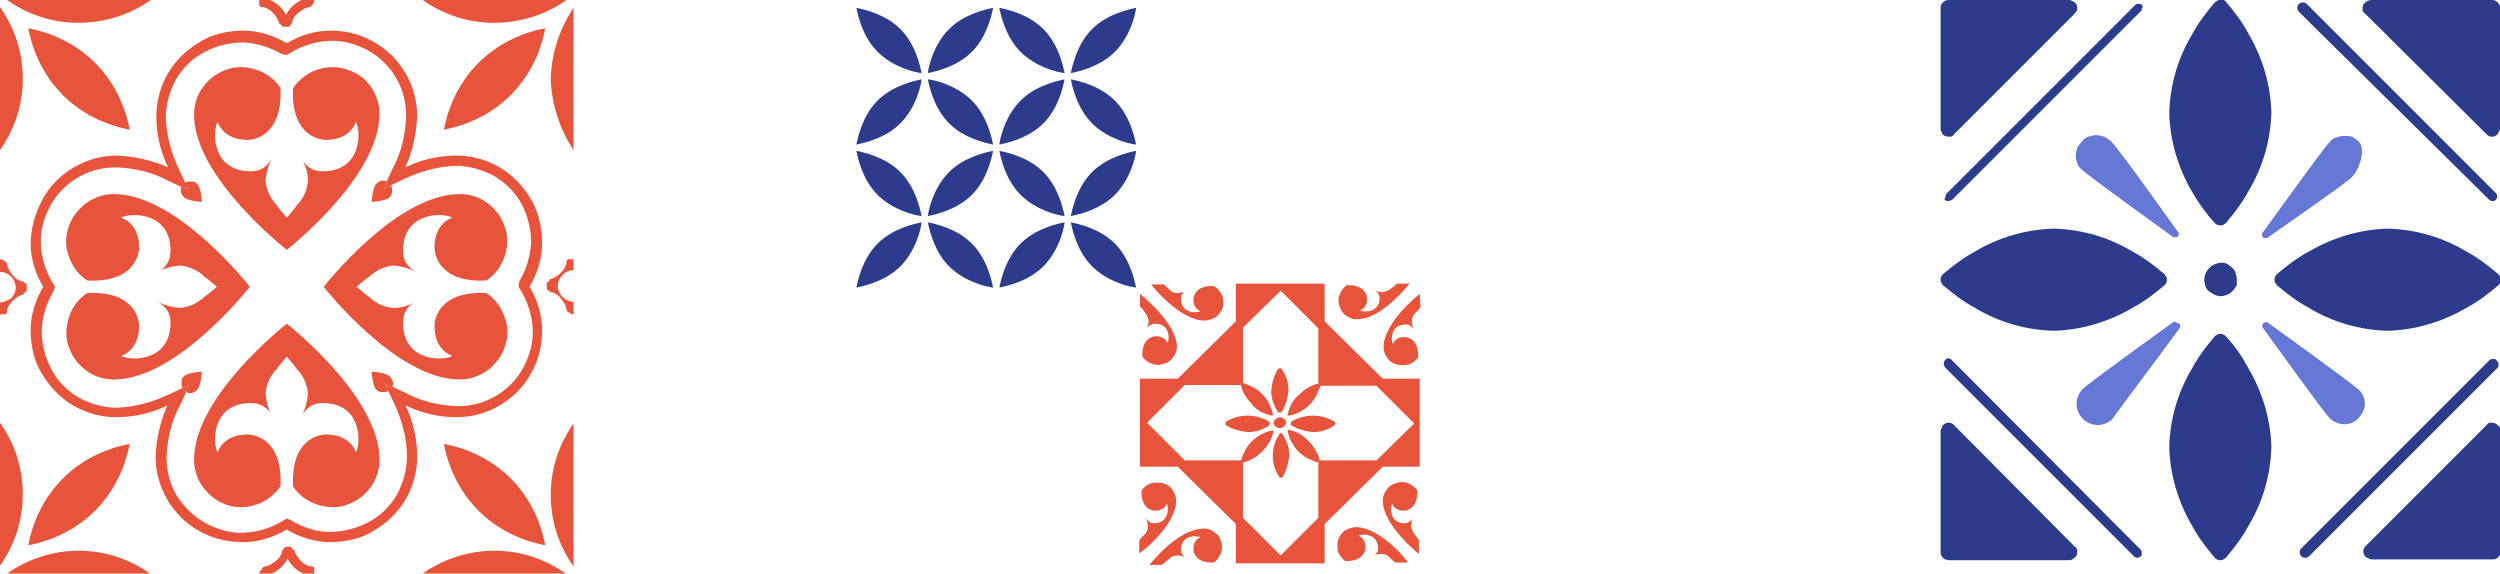 <?xml version="1.0" encoding="utf-8"?>
<!-- Generator: Adobe Illustrator 22.1.0, SVG Export Plug-In . SVG Version: 6.00 Build 0)  -->
<svg version="1.1" id="Слой_1" xmlns="http://www.w3.org/2000/svg" xmlns:xlink="http://www.w3.org/1999/xlink" x="0px" y="0px"
	 viewBox="0 0 318.2 73" style="enable-background:new 0 0 318.2 73;" xml:space="preserve">
<style type="text/css">
	.st0{fill:#2C3B8C;}
	.st1{fill:#6678D6;}
	.st2{fill:#E7533B;}
</style>
<g>
	<path class="st0" d="M126.4,18.4c-0.2-1-0.8-3.7-2.7-5.6c-1.9-1.9-4.6-2.6-5.6-2.7c0.2,1,0.8,3.7,2.7,5.6S125.4,18.2,126.4,18.4z"
		/>
	<path class="st0" d="M126.4,19.2c-1,0.2-3.7,0.8-5.6,2.7c-1.9,1.9-2.6,4.6-2.7,5.6c1-0.2,3.7-0.8,5.6-2.7
		C125.6,22.9,126.2,20.2,126.4,19.2z"/>
	<path class="st0" d="M109,36.6c1-0.2,3.7-0.8,5.6-2.7c1.9-1.9,2.6-4.6,2.7-5.6c-1,0.2-3.7,0.8-5.6,2.7
		C109.8,32.9,109.2,35.6,109,36.6z"/>
	<path class="st0" d="M118.1,28.3c0.2,1,0.8,3.7,2.7,5.6c1.9,1.9,4.6,2.6,5.6,2.7c-0.2-1-0.8-3.7-2.7-5.6
		C121.8,29.1,119.1,28.5,118.1,28.3z"/>
	<path class="st0" d="M109,18.4c1-0.2,3.7-0.8,5.6-2.7c1.9-1.9,2.6-4.6,2.7-5.6c-1,0.2-3.7,0.8-5.6,2.7
		C109.8,14.7,109.2,17.4,109,18.4z"/>
	<path class="st0" d="M109,19.2c0.2,1,0.8,3.7,2.7,5.6c1.9,1.9,4.6,2.6,5.6,2.7c-0.2-1-0.8-3.7-2.7-5.6C112.7,20,110,19.4,109,19.2z
		"/>
	<path class="st0" d="M109,1c0.2,1,0.8,3.7,2.7,5.6c1.9,1.9,4.6,2.6,5.6,2.7c-0.2-1-0.8-3.7-2.7-5.6C112.7,1.8,110,1.2,109,1z"/>
	<path class="st0" d="M126.4,1c-1,0.2-3.7,0.8-5.6,2.7c-1.9,1.9-2.6,4.6-2.7,5.6c1-0.2,3.7-0.8,5.6-2.7C125.6,4.7,126.2,2,126.4,1z"
		/>
	<path class="st0" d="M136.3,27.5c1-0.2,3.7-0.8,5.6-2.7c1.9-1.9,2.6-4.6,2.7-5.6c-1,0.2-3.7,0.8-5.6,2.7
		C137.1,23.8,136.5,26.5,136.3,27.5z"/>
	<path class="st0" d="M136.3,9.3c1-0.2,3.7-0.8,5.6-2.7c1.9-1.9,2.6-4.6,2.7-5.6c-1,0.2-3.7,0.8-5.6,2.7
		C137.1,5.6,136.5,8.3,136.3,9.3z"/>
	<path class="st0" d="M136.3,10.1c0.2,1,0.8,3.7,2.7,5.6c1.9,1.9,4.6,2.6,5.6,2.7c-0.2-1-0.8-3.7-2.7-5.6
		C140,10.9,137.3,10.3,136.3,10.1z"/>
	<path class="st0" d="M136.3,28.3c0.2,1,0.8,3.7,2.7,5.6c1.9,1.9,4.6,2.6,5.6,2.7c-0.2-1-0.8-3.7-2.7-5.6
		C140,29.1,137.3,28.5,136.3,28.3z"/>
	<path class="st0" d="M135.5,10.1c-1,0.2-3.7,0.8-5.6,2.7c-1.9,1.9-2.6,4.6-2.7,5.6c1-0.2,3.7-0.8,5.6-2.7
		C134.7,13.8,135.3,11.1,135.5,10.1z"/>
	<path class="st0" d="M127.2,1c0.2,1,0.8,3.7,2.7,5.6c1.9,1.9,4.6,2.6,5.6,2.7c-0.2-1-0.8-3.7-2.7-5.6C130.9,1.8,128.2,1.2,127.2,1z
		"/>
	<path class="st0" d="M127.2,19.2c0.2,1,0.8,3.7,2.7,5.6c1.9,1.9,4.6,2.6,5.6,2.7c-0.2-1-0.8-3.7-2.7-5.6
		C130.9,20,128.2,19.4,127.2,19.2z"/>
	<path class="st0" d="M127.2,36.6c1-0.2,3.7-0.8,5.6-2.7c1.9-1.9,2.6-4.6,2.7-5.6c-1,0.2-3.7,0.8-5.6,2.7
		C128,32.9,127.4,35.6,127.2,36.6z"/>
	<path class="st0" d="M247.6,17.3c0.2,0.1,0.4,0.1,0.6,0.1c0.2,0,0.4-0.1,0.5-0.3l15.4-15.4c0.1-0.1,0.2-0.3,0.3-0.5
		c0-0.2,0-0.4-0.1-0.6c-0.1-0.2-0.2-0.3-0.4-0.4c-0.2-0.1-0.4-0.2-0.5-0.2H248c-0.3,0-0.5,0.1-0.7,0.3C247.1,0.5,247,0.7,247,1v15.4
		c0,0.2,0.1,0.4,0.2,0.6C247.3,17.1,247.4,17.3,247.6,17.3L247.6,17.3z"/>
	<path class="st0" d="M247.5,25.4c0.1,0.1,0.3,0.2,0.5,0.2c0.2,0,0.3-0.1,0.5-0.2l24-24c0.1-0.1,0.1-0.1,0.1-0.2
		c0-0.1,0-0.2,0.1-0.2c0-0.1,0-0.2,0-0.2c0-0.1-0.1-0.1-0.1-0.2c-0.1-0.1-0.1-0.1-0.2-0.1c-0.1,0-0.2,0-0.2,0c-0.1,0-0.2,0-0.2,0
		c-0.1,0-0.1,0.1-0.2,0.1l-24,24c-0.1,0.1-0.2,0.3-0.2,0.5S247.4,25.3,247.5,25.4L247.5,25.4z"/>
	<path class="st0" d="M317.6,53.9c-0.2-0.1-0.4-0.1-0.6-0.1c-0.2,0-0.4,0.1-0.5,0.3l-15.4,15.4c-0.1,0.1-0.2,0.3-0.3,0.5
		c0,0.2,0,0.4,0.1,0.6c0.1,0.2,0.2,0.3,0.4,0.4c0.2,0.1,0.4,0.2,0.6,0.2h15.4c0.3,0,0.5-0.1,0.7-0.3c0.2-0.2,0.3-0.4,0.3-0.7V54.8
		c0-0.2-0.1-0.4-0.2-0.5S317.8,54,317.6,53.9z"/>
	<path class="st0" d="M317.7,45.8c-0.1-0.1-0.1-0.1-0.2-0.1c-0.1,0-0.2,0-0.2,0c-0.1,0-0.2,0-0.2,0c-0.1,0-0.1,0.1-0.2,0.1l-24,24
		c-0.1,0.1-0.2,0.3-0.2,0.5s0.1,0.3,0.2,0.5c0.1,0.1,0.3,0.2,0.5,0.2c0.2,0,0.3-0.1,0.5-0.2l24-24c0.1-0.1,0.1-0.1,0.1-0.2
		c0-0.1,0-0.2,0-0.2c0-0.1,0-0.2,0-0.2C317.8,45.9,317.8,45.9,317.7,45.8L317.7,45.8z"/>
	<path class="st0" d="M248.7,54.1c-0.1-0.1-0.2-0.2-0.3-0.2c-0.1-0.1-0.2-0.1-0.4-0.1c-0.1,0-0.3,0-0.4,0.1
		c-0.2,0.1-0.3,0.2-0.4,0.4c-0.1,0.2-0.2,0.4-0.2,0.6v15.4c0,0.1,0,0.3,0.1,0.4s0.1,0.2,0.2,0.3s0.2,0.2,0.3,0.2s0.2,0.1,0.4,0.1
		h15.4c0.2,0,0.4-0.1,0.5-0.2c0.2-0.1,0.3-0.3,0.4-0.4c0.1-0.2,0.1-0.4,0.1-0.6s-0.1-0.4-0.3-0.5L248.7,54.1z"/>
	<path class="st0" d="M248.4,45.8c-0.1-0.1-0.3-0.2-0.4-0.2c-0.2,0-0.3,0.1-0.4,0.2c-0.1,0.1-0.2,0.3-0.2,0.5c0,0.2,0.1,0.3,0.2,0.5
		l24,24c0.1,0.1,0.3,0.2,0.4,0.2c0.2,0,0.3-0.1,0.5-0.2c0.1-0.1,0.1-0.1,0.1-0.2c0-0.1,0-0.2,0-0.2c0-0.1,0-0.2,0-0.2
		c0-0.1-0.1-0.1-0.1-0.2L248.4,45.8z"/>
	<path class="st0" d="M316.5,17.1c0.2,0.2,0.4,0.3,0.7,0.3c0.1,0,0.3,0,0.4-0.1c0.2-0.1,0.3-0.2,0.4-0.4c0.1-0.2,0.2-0.4,0.2-0.6V1
		c0-0.3-0.1-0.5-0.3-0.7c-0.2-0.2-0.4-0.3-0.7-0.3h-15.4c-0.2,0-0.4,0.1-0.6,0.2c-0.2,0.1-0.3,0.3-0.4,0.4c-0.1,0.2-0.1,0.4-0.1,0.6
		c0,0.2,0.1,0.4,0.3,0.5L316.5,17.1z"/>
	<path class="st0" d="M316.8,25.4c0.1,0.1,0.3,0.2,0.4,0.2c0.1,0,0.3,0,0.4-0.1c0.1-0.1,0.2-0.2,0.2-0.3c0-0.1,0.1-0.2,0-0.4
		c0-0.1-0.1-0.2-0.2-0.3l-24-24c-0.1-0.1-0.3-0.2-0.5-0.2c-0.2,0-0.3,0.1-0.5,0.2c-0.1,0.1-0.2,0.3-0.2,0.5s0.1,0.3,0.2,0.5
		L316.8,25.4z"/>
	<path class="st0" d="M281.9,28.4c0.1,0.1,0.2,0.2,0.3,0.2s0.3,0.1,0.4,0.1s0.3,0,0.4-0.1s0.2-0.1,0.3-0.2c1.1-1.3,2.1-2.6,2.9-4.1
		c1.8-3,2.8-6.4,2.9-10c-0.1-3.5-1.1-6.9-2.9-10c-0.8-1.5-1.8-2.8-2.9-4.1c-0.1-0.1-0.2-0.2-0.3-0.2S282.8,0,282.6,0s-0.3,0-0.4,0.1
		s-0.2,0.1-0.3,0.2c-1.1,1.3-2.1,2.6-2.9,4.1c-1.8,3-2.8,6.4-2.9,10c0.1,3.5,1.1,6.9,2.9,10C279.8,25.8,280.8,27.2,281.9,28.4
		L281.9,28.4z"/>
	<path class="st0" d="M283.3,42.8c-0.1-0.1-0.2-0.2-0.3-0.2c-0.1-0.1-0.3-0.1-0.4-0.1c-0.1,0-0.3,0-0.4,0.1
		c-0.1,0.1-0.2,0.1-0.3,0.2c-1.1,1.3-2.1,2.6-2.9,4.1c-1.8,3-2.8,6.4-2.9,10c0.1,3.5,1.1,6.9,2.9,10c0.8,1.5,1.8,2.8,2.9,4.1
		c0.1,0.1,0.2,0.2,0.3,0.2c0.1,0.1,0.3,0.1,0.4,0.1c0.1,0,0.3,0,0.4-0.1c0.1-0.1,0.2-0.1,0.3-0.2c1.1-1.3,2.1-2.6,2.9-4.1
		c1.8-3,2.8-6.4,2.9-10c-0.1-3.5-1.1-6.9-2.9-10C285.4,45.4,284.5,44.1,283.3,42.8L283.3,42.8z"/>
	<path class="st0" d="M251.4,32c-1.5,0.8-2.8,1.8-4.1,2.9c-0.1,0.1-0.2,0.2-0.2,0.3c-0.1,0.1-0.1,0.3-0.1,0.4c0,0.1,0,0.3,0.1,0.4
		c0.1,0.1,0.1,0.2,0.2,0.3c1.3,1.1,2.6,2.1,4.1,2.9c3,1.8,6.4,2.8,10,2.9c3.5-0.1,6.9-1.1,10-2.9c1.5-0.8,2.8-1.8,4.1-2.9
		c0.1-0.1,0.2-0.2,0.2-0.3c0.1-0.1,0.1-0.3,0.1-0.4c0-0.1,0-0.3-0.1-0.4c-0.1-0.1-0.1-0.2-0.2-0.3c-1.3-1.1-2.6-2.1-4.1-2.9
		c-3-1.8-6.4-2.8-10-2.9C257.9,29.2,254.4,30.2,251.4,32L251.4,32z"/>
	<path class="st0" d="M289.8,34.9c-0.1,0.1-0.2,0.2-0.2,0.3c-0.1,0.1-0.1,0.3-0.1,0.4s0,0.3,0.1,0.4c0.1,0.1,0.1,0.2,0.2,0.3
		c1.3,1.1,2.6,2.1,4.1,2.9c3,1.8,6.4,2.8,10,2.9c3.5-0.1,6.9-1.1,10-2.9c1.5-0.8,2.8-1.8,4.1-2.9c0.1-0.1,0.2-0.2,0.2-0.3
		c0.1-0.1,0.1-0.3,0.1-0.4s0-0.3-0.1-0.4c-0.1-0.1-0.1-0.2-0.2-0.3c-1.3-1.1-2.6-2.1-4.1-2.9c-3-1.8-6.4-2.8-10-2.9
		c-3.5,0.1-6.9,1.1-10,2.9C292.4,32.8,291.1,33.8,289.8,34.9z"/>
	<path class="st0" d="M284.7,35.6c0-0.4-0.1-0.8-0.3-1.2c-0.2-0.3-0.6-0.6-0.9-0.8c-0.4-0.2-0.8-0.2-1.2-0.1
		c-0.4,0.1-0.8,0.3-1.1,0.6c-0.3,0.3-0.5,0.7-0.6,1.1c-0.1,0.4,0,0.8,0.1,1.2s0.4,0.7,0.8,0.9c0.3,0.2,0.7,0.4,1.2,0.4
		c0.3,0,0.5-0.1,0.8-0.2c0.3-0.1,0.5-0.3,0.7-0.5c0.2-0.2,0.3-0.4,0.5-0.7C284.7,36.2,284.7,35.9,284.7,35.6L284.7,35.6z"/>
	<path class="st1" d="M288,41.7c0.8,1.1,7.7,10.7,8.5,11.5c0.5,0.5,1.2,0.8,1.9,0.8c0.7,0,1.4-0.3,1.8-0.8c0.5-0.5,0.8-1.2,0.8-1.8
		c0-0.7-0.3-1.4-0.8-1.8c-0.8-0.8-10.4-7.7-11.5-8.5c-0.1-0.1-0.2-0.1-0.3-0.1c-0.1,0-0.2,0.1-0.3,0.1c-0.1,0.1-0.1,0.2-0.1,0.3
		C287.9,41.4,287.9,41.6,288,41.7L288,41.7z"/>
	<path class="st1" d="M276.6,41c-1.1,0.8-10.7,7.7-11.5,8.5c-0.5,0.5-0.8,1.2-0.8,1.9c0,0.7,0.3,1.4,0.8,1.9
		c0.5,0.5,1.2,0.8,1.9,0.8c0.7,0,1.4-0.3,1.9-0.8c-0.1,0,7-9.4,8.5-11.5c0.1-0.1,0.1-0.2,0.1-0.3c0-0.1-0.1-0.2-0.1-0.3
		c-0.1-0.1-0.2-0.1-0.3-0.1C276.8,40.9,276.7,40.9,276.6,41L276.6,41z"/>
	<path class="st1" d="M298.3,17.3c-0.3,0-0.7,0.1-1,0.2c-0.3,0.1-0.6,0.3-0.8,0.6c-0.8,0.8-7.7,10.4-8.5,11.5
		c-0.1,0.1-0.1,0.2-0.1,0.3c0,0.1,0.1,0.2,0.1,0.3c0,0,0.1,0.1,0.2,0.1c0.1,0,0.1,0,0.2,0c0.1,0,0.2,0,0.3-0.1
		c1.1-0.8,9.8-6.8,10.6-7.6c1-1,1.9-3.6,0.9-4.6c-0.2-0.2-0.5-0.4-0.8-0.6C299,17.3,298.7,17.3,298.3,17.3L298.3,17.3z"/>
	<path class="st1" d="M277.2,29.5c-1.1-1.5-7.3-10.3-8.5-11.5c-0.2-0.2-0.5-0.4-0.9-0.6c-0.3-0.1-0.7-0.2-1-0.2s-0.7,0.1-1,0.2
		c-0.3,0.1-0.6,0.3-0.8,0.6c-0.2,0.2-0.4,0.5-0.6,0.8c-0.1,0.3-0.2,0.7-0.2,1s0.1,0.7,0.2,1c0.1,0.3,0.3,0.6,0.6,0.8
		c0.8,0.8,10.4,7.7,11.5,8.5c0.1,0.1,0.2,0.1,0.3,0.1h0c0.1,0,0.1,0,0.2,0c0.1,0,0.1-0.1,0.2-0.1c0,0,0.1-0.1,0.1-0.2
		c0-0.1,0-0.1,0-0.2C277.4,29.7,277.3,29.6,277.2,29.5L277.2,29.5z"/>
	<path class="st2" d="M162.4,53.3c-0.1,0.1-0.1,0.2-0.2,0.2c0,0.1-0.1,0.2-0.1,0.3s0,0.2,0.1,0.3c0,0.1,0.1,0.2,0.2,0.2
		c0.1,0.1,0.3,0.2,0.5,0.2c0.2,0,0.4-0.1,0.5-0.2c0.1-0.1,0.1-0.2,0.2-0.2c0-0.1,0.1-0.2,0.1-0.3s0-0.2-0.1-0.3
		c0-0.1-0.1-0.2-0.2-0.2c-0.1-0.1-0.3-0.2-0.5-0.2C162.8,53.1,162.6,53.2,162.4,53.3L162.4,53.3z"/>
	<path class="st2" d="M161.9,52.9C161.9,52.9,161.9,52.9,161.9,52.9c0.1,0,0.1,0,0.1,0c0,0,0,0,0-0.1s0,0,0-0.1
		c-0.2-1-0.7-1.9-1.4-2.6c-0.7-0.7-1.6-1.1-2.5-1.4v0.2h-0.2c0.2,0.9,0.7,1.8,1.4,2.5C160,52.3,160.9,52.7,161.9,52.9L161.9,52.9z"
		/>
	<path class="st2" d="M164,54.7C164,54.7,164,54.7,164,54.7c-0.1,0-0.1,0-0.1,0c0,0,0,0,0,0.1c0,0,0,0,0,0.1c0.2,1,0.7,1.9,1.4,2.6
		c0.7,0.7,1.6,1.1,2.5,1.4v-0.2h0.2c-0.2-0.9-0.7-1.8-1.4-2.5C165.9,55.4,165,54.9,164,54.7L164,54.7z"/>
	<path class="st2" d="M162.1,54.9C162.1,54.9,162.1,54.8,162.1,54.9c0-0.1,0-0.1,0-0.1c0,0,0,0-0.1,0c0,0,0,0-0.1,0
		c-1,0.2-1.9,0.7-2.6,1.4c-0.7,0.7-1.1,1.6-1.4,2.5h0.2v0.2c1-0.2,1.8-0.7,2.5-1.4C161.4,56.7,161.9,55.9,162.1,54.9L162.1,54.9z"/>
	<path class="st2" d="M163.9,52.8C163.8,52.8,163.8,52.8,163.9,52.8c0,0.1,0,0.1,0,0.1c0,0,0,0,0.1,0c0,0,0,0,0.1,0
		c1-0.2,1.9-0.7,2.6-1.4c0.7-0.7,1.1-1.6,1.4-2.5h-0.2v-0.2c-1,0.2-1.8,0.7-2.5,1.4C164.5,50.9,164.1,51.8,163.9,52.8L163.9,52.8z"
		/>
	<path class="st2" d="M161.6,53.7c-0.8-0.5-1.8-0.8-2.8-0.8c-1,0-2,0.3-2.8,0.8c0,0,0,0,0,0.1c0,0,0,0,0,0.1c0,0,0,0,0,0.1
		c0,0,0,0,0,0.1c0.8,0.5,1.8,0.8,2.8,0.9c1,0,2-0.3,2.8-0.9l0,0l0,0c0,0,0,0,0,0c0,0,0,0,0-0.1C161.6,53.8,161.6,53.8,161.6,53.7
		C161.6,53.7,161.6,53.7,161.6,53.7L161.6,53.7z"/>
	<path class="st2" d="M169.9,53.7c-0.8-0.5-1.8-0.8-2.8-0.8c-1,0-2,0.3-2.8,0.8c0,0,0,0,0,0.1c0,0,0,0,0,0.1c0,0,0,0,0,0.1
		c0,0,0,0,0,0.1c0.8,0.5,1.8,0.8,2.8,0.9c1,0,2-0.3,2.8-0.9l0,0l0,0c0,0,0,0,0,0c0,0,0,0,0-0.1C170,53.8,170,53.8,169.9,53.7
		C170,53.7,170,53.7,169.9,53.7L169.9,53.7z"/>
	<path class="st2" d="M163,55.1C162.9,55.1,162.9,55.1,163,55.1c-0.1,0-0.1,0-0.1,0.1C162.3,56,162,57,162,58c0,1,0.3,2,0.9,2.8
		c0,0,0,0,0,0c0,0,0,0,0.1,0c0,0,0,0,0.1,0c0,0,0,0,0.1,0l0,0c0.5-0.8,0.8-1.8,0.9-2.8c0-1-0.3-1.9-0.9-2.8
		C163.1,55.2,163.1,55.2,163,55.1C163,55.1,163,55.1,163,55.1L163,55.1z"/>
	<path class="st2" d="M163,52.5C163,52.5,163,52.5,163,52.5c0.1,0,0.1,0,0.1,0l0,0c0.5-0.8,0.8-1.8,0.9-2.8c0-1-0.3-1.9-0.9-2.8
		c0,0,0,0-0.1,0c0,0,0,0-0.1,0c0,0,0,0-0.1,0c0,0,0,0-0.1,0c-0.5,0.8-0.8,1.8-0.9,2.8c0,1,0.3,1.9,0.9,2.8
		C162.8,52.5,162.9,52.5,163,52.5C162.9,52.5,162.9,52.5,163,52.5L163,52.5z"/>
	<path class="st2" d="M154.5,36.4c-2.3-0.1-2.6,1.3-2.6,1.7c0,1.3,0.9,1.5,0.9,1.5c-0.5,0.3-2.5,0.3-2.5-1.6c0-0.2,0-0.4,0.2-0.6
		c0.1-0.2,0.3-0.3,0.5-0.4l0,0c-0.3,0.2-0.7,0.3-1.1,0.3c-0.5,0-0.9-0.2-1.2-0.6c-0.2-0.2-0.6-0.5-0.6-0.5h-1.6c0,0,3.6,4.6,6.8,4.6
		c0.5,0,1-0.2,1.4-0.4c0.4-0.3,0.7-0.7,0.9-1.2c0.2-0.5,0.1-1,0-1.5C155.3,37.1,155,36.7,154.5,36.4L154.5,36.4z"/>
	<path class="st2" d="M145.1,37.4L145.1,37.4V39v0c0,0,0.4,0.4,0.5,0.6c0.3,0.3,0.5,0.8,0.6,1.2c0,0.4-0.1,0.8-0.3,1.1l0,0
		c0.1-0.2,0.3-0.4,0.5-0.5c0.2-0.1,0.4-0.2,0.6-0.2c1.9,0,1.9,1.9,1.6,2.5c0,0-0.2-0.9-1.5-0.9c-0.4,0-1.8,0.3-1.7,2.6
		c0.3,0.4,0.7,0.7,1.2,0.9c0.5,0.2,1,0.2,1.5,0c0.5-0.1,0.9-0.4,1.2-0.8c0.3-0.4,0.5-0.9,0.5-1.4C149.7,41,145.1,37.4,145.1,37.4z"
		/>
	<path class="st2" d="M179.4,36.1h-1.6c0,0-0.4,0.4-0.6,0.5c-0.3,0.3-0.8,0.5-1.2,0.6c-0.4,0-0.8-0.1-1.1-0.3l0,0
		c0.2,0.1,0.4,0.3,0.5,0.4c0.1,0.2,0.2,0.4,0.2,0.6c0,1.9-2,1.9-2.5,1.6c0,0,0.9-0.2,0.9-1.5c0-0.4-0.3-1.8-2.6-1.7
		c-0.4,0.3-0.7,0.7-0.9,1.2c-0.2,0.5-0.2,1,0,1.5s0.4,0.9,0.9,1.2c0.4,0.3,0.9,0.5,1.4,0.4C175.8,40.7,179.4,36.1,179.4,36.1z"/>
	<path class="st2" d="M180.7,37.4c0,0-4.6,3.6-4.6,6.8c0,0.5,0.2,1,0.5,1.4c0.3,0.4,0.7,0.7,1.2,0.8c0.5,0.1,1,0.1,1.5,0
		c0.5-0.2,0.9-0.5,1.2-0.9c0.1-2.3-1.3-2.6-1.7-2.6c-1.3,0-1.5,0.9-1.5,0.9c-0.3-0.5-0.3-2.5,1.6-2.5c0.2,0,0.4,0,0.6,0.2
		c0.2,0.1,0.4,0.3,0.5,0.5l0,0c-0.2-0.3-0.3-0.7-0.3-1.1c0-0.5,0.2-0.9,0.6-1.2c0.2-0.2,0.5-0.6,0.5-0.6l0,0L180.7,37.4L180.7,37.4z
		"/>
	<path class="st2" d="M172.6,67.1c-0.5,0-1,0.2-1.4,0.4c-0.4,0.3-0.7,0.7-0.9,1.2c-0.1,0.5-0.1,1,0,1.5c0.2,0.5,0.5,0.9,0.9,1.2
		c2.3,0.1,2.6-1.3,2.6-1.7c0-1.3-0.9-1.5-0.9-1.5c0.5-0.3,2.5-0.3,2.5,1.6c0,0.2,0,0.4-0.2,0.6c-0.1,0.2-0.3,0.3-0.5,0.4l0,0
		c0.3-0.2,0.7-0.3,1.1-0.3c0.5,0,0.9,0.2,1.2,0.6c0.2,0.2,0.6,0.5,0.6,0.5h1.6C179.4,71.7,175.8,67.1,172.6,67.1z"/>
	<path class="st2" d="M180.2,68.2c-0.3-0.3-0.5-0.8-0.6-1.2c0-0.4,0.1-0.8,0.3-1.1l0,0c-0.1,0.2-0.3,0.4-0.5,0.5
		c-0.2,0.1-0.4,0.2-0.6,0.2c-1.9,0-1.9-1.9-1.6-2.5c0,0,0.2,0.9,1.5,0.9c0.4,0,1.8-0.3,1.7-2.6c-0.3-0.4-0.7-0.7-1.2-0.9
		c-0.5-0.2-1-0.2-1.5,0c-0.5,0.1-0.9,0.4-1.2,0.8c-0.3,0.4-0.5,0.9-0.5,1.4c0,3.2,4.6,6.8,4.6,6.8h0v-1.6h0
		C180.7,68.8,180.4,68.5,180.2,68.2z"/>
	<path class="st2" d="M149.9,70.7c0.4,0,0.8,0.1,1.1,0.3l0,0c-0.2-0.1-0.4-0.3-0.5-0.4c-0.1-0.2-0.2-0.4-0.2-0.6
		c0-1.9,2-1.9,2.5-1.6c0,0-0.9,0.2-0.9,1.5c0,0.4,0.3,1.8,2.6,1.7c0.4-0.3,0.7-0.7,0.9-1.2s0.2-1,0-1.5c-0.1-0.5-0.4-0.9-0.9-1.2
		c-0.4-0.3-0.9-0.5-1.4-0.4c-3.2,0-6.8,4.6-6.8,4.6h1.6c0,0,0.4-0.4,0.6-0.5C149,70.9,149.4,70.7,149.9,70.7z"/>
	<path class="st2" d="M149.7,63.7c0-0.5-0.2-1-0.5-1.4c-0.3-0.4-0.7-0.7-1.2-0.8c-0.5-0.1-1-0.1-1.5,0c-0.5,0.2-0.9,0.5-1.2,0.9
		c-0.1,2.3,1.3,2.6,1.7,2.6c1.3,0,1.5-0.9,1.5-0.9c0.3,0.5,0.3,2.5-1.6,2.5c-0.2,0-0.4,0-0.6-0.2c-0.2-0.1-0.3-0.3-0.5-0.5l0,0
		c0.2,0.3,0.3,0.7,0.3,1.1c0,0.5-0.2,0.9-0.6,1.2c-0.2,0.2-0.5,0.6-0.5,0.6l0,0v1.6l0,0C145.1,70.5,149.7,66.9,149.7,63.7z"/>
	<path class="st2" d="M158.1,48.8C158.1,48.8,158.1,48.8,158.1,48.8c-0.1,0-0.1,0-0.1,0c0,0,0,0-0.1,0c0,0,0,0,0,0.1c0,0,0,0,0,0.1
		c0,0,0,0,0,0h0.2V48.8z"/>
	<path class="st2" d="M168.6,40.9l0-4.8h-11.3v4.8l-7.4,7.3h-4.8v0.8V53l0,0v1.7v0v3.9v0.8h4.8l7.4,7.3v5h11.3v-5l7.4-7.3h4.7V48.2
		H176L168.6,40.9z M175.2,58.6H168c0,0,0,0,0,0c0,0,0,0,0,0.1c0,0,0,0,0,0.1c0,0,0,0-0.1,0c0,0,0,0-0.1,0c0,0,0,0,0,0v7.1l-4.8,4.8
		l-4.8-4.8v-7.1c0,0,0,0,0,0c0,0,0,0-0.1,0c0,0,0,0-0.1,0c0,0,0,0,0-0.1c0,0,0,0,0-0.1c0,0,0,0,0,0h-7.2l-4.8-4.8l4.8-4.8h7.2
		c0,0,0,0,0,0c0,0,0,0,0-0.1c0,0,0,0,0-0.1c0,0,0,0,0.1,0c0,0,0,0,0.1,0c0,0,0,0,0,0v-7.1L163,37l4.8,4.8v7.1c0,0,0,0,0,0
		c0,0,0.1,0,0.1,0c0,0,0,0,0.1,0c0,0,0,0,0,0.1c0,0,0,0,0,0.1c0,0,0,0,0,0h7.2l4.8,4.8L175.2,58.6z"/>
	<path class="st2" d="M167.8,58.8C167.8,58.8,167.8,58.8,167.8,58.8c0.1,0,0.1,0,0.1,0c0,0,0,0,0.1,0c0,0,0,0,0-0.1c0,0,0,0,0-0.1
		c0,0,0,0,0,0h-0.2V58.8z"/>
	<path class="st2" d="M157.9,58.6C157.9,58.6,157.9,58.6,157.9,58.6c0,0.1,0,0.1,0,0.1c0,0,0,0,0,0.1c0,0,0,0,0.1,0c0,0,0,0,0.1,0
		c0,0,0,0,0,0v-0.2H157.9z"/>
	<path class="st2" d="M168,49.1C168,49,168,49,168,49.1c0-0.1,0-0.1,0-0.1c0,0,0,0,0-0.1c0,0,0,0-0.1,0c0,0,0,0-0.1,0c0,0,0,0,0,0
		v0.2H168z"/>
	<path class="st2" d="M16.5,56.5c-3.2,0.6-6.2,2.1-8.5,4.4c-2.3,2.3-3.8,5.3-4.4,8.5c3.2-0.6,6.2-2.1,8.5-4.4
		C14.4,62.7,15.9,59.7,16.5,56.5L16.5,56.5z"/>
	<path class="st2" d="M0,53.8v18.2c1.9-2.7,2.9-5.8,2.9-9.1S1.9,56.5,0,53.8L0,53.8z"/>
	<path class="st2" d="M0.9,73h18.2c-2.7-1.9-5.8-2.9-9.1-2.9C6.8,70.1,3.6,71.1,0.9,73L0.9,73z"/>
	<path class="st2" d="M56.5,56.5c0.6,3.2,2.1,6.2,4.4,8.5c2.3,2.3,5.3,3.8,8.5,4.4c-0.6-3.2-2.1-6.2-4.4-8.5
		C62.7,58.6,59.7,57.1,56.5,56.5L56.5,56.5z"/>
	<path class="st2" d="M73,72.1V53.8l0,0L73,72.1L73,72.1z"/>
	<path class="st2" d="M73,72.1V53.9c-1.9,2.7-2.9,5.8-2.9,9.1S71.1,69.4,73,72.1z"/>
	<path class="st2" d="M53.8,73h18.2c-2.7-1.9-5.8-2.9-9.1-2.9C59.7,70.1,56.5,71.1,53.8,73z"/>
	<path class="st2" d="M69.4,3.6c-3.2,0.6-6.2,2.1-8.5,4.4c-2.3,2.3-3.8,5.3-4.4,8.5c3.2-0.6,6.2-2.1,8.5-4.4
		C67.3,9.8,68.8,6.8,69.4,3.6L69.4,3.6z"/>
	<path class="st2" d="M73,19.2L73,19.2l0-18.2l0,0V19.2z"/>
	<path class="st2" d="M70.1,10c0.1,3.2,1.1,6.4,2.9,9.1V1C71.2,3.7,70.2,6.8,70.1,10L70.1,10z"/>
	<path class="st2" d="M72.1,0H53.8c2.7,1.9,5.8,2.9,9.1,2.9C66.2,2.9,69.4,1.9,72.1,0z"/>
	<path class="st2" d="M16.5,16.5c-0.6-3.2-2.1-6.2-4.4-8.5C9.8,5.7,6.8,4.2,3.6,3.6C4.2,6.8,5.7,9.8,8,12.1
		C10.3,14.4,13.3,15.9,16.5,16.5L16.5,16.5z"/>
	<path class="st2" d="M0,0.9v18.2c1.9-2.7,2.9-5.8,2.9-9.1S1.9,3.6,0,0.9L0,0.9z"/>
	<path class="st2" d="M19.2,0H0.9c2.7,1.9,5.8,2.9,9.1,2.9C13.3,2.9,16.5,1.9,19.2,0z"/>
	<path class="st2" d="M36.5,31.8c0,0,11.8-9.2,11.8-17.3c0-1.3-0.4-2.5-1.2-3.6S45.3,9.2,44,8.8c-1.2-0.4-2.5-0.3-3.7,0.1
		c-1.2,0.4-2.2,1.2-3,2.3c-0.3,5.9,3.2,6.6,4.2,6.6c3.2,0,3.8-2.3,3.8-2.3c0.7,1.3,0.7,6.3-4.2,6.3c-0.6,0-1.1-0.1-1.6-0.4
		c-0.5-0.3-0.9-0.7-1.1-1.2l0,0c0.5,0.9,0.8,1.8,0.8,2.8c-0.1,1.2-0.6,2.3-1.4,3.1c-0.4,0.6-1.3,1.6-1.3,1.6s-0.9-1-1.3-1.6
		c-0.8-0.9-1.3-1.9-1.4-3.1c0.1-1,0.3-1.9,0.8-2.8l0,0c-0.3,0.5-0.7,0.9-1.1,1.2c-0.5,0.3-1,0.4-1.6,0.4c-4.9,0-4.9-5-4.2-6.3
		c0,0,0.6,2.3,3.8,2.3c1,0,4.5-0.7,4.2-6.6c-0.7-1.1-1.8-1.9-3-2.3c-1.2-0.4-2.5-0.5-3.7-0.1c-1.2,0.4-2.3,1.1-3.1,2.2
		c-0.8,1-1.2,2.3-1.2,3.6C24.7,22.6,36.5,31.8,36.5,31.8z"/>
	<path class="st2" d="M36.5,41.2c0,0-11.8,9.2-11.8,17.3c0,1.3,0.4,2.5,1.2,3.6c0.8,1,1.8,1.8,3.1,2.2c1.2,0.4,2.5,0.3,3.7-0.1
		s2.2-1.2,3-2.3c0.3-5.9-3.2-6.6-4.2-6.6c-3.2,0-3.8,2.3-3.8,2.3c-0.7-1.3-0.7-6.3,4.2-6.3c0.6,0,1.1,0.1,1.6,0.4
		c0.5,0.3,0.9,0.7,1.1,1.2l0,0c-0.5-0.9-0.7-1.8-0.8-2.8c0.1-1.2,0.6-2.3,1.4-3.1c0.4-0.6,1.3-1.6,1.3-1.6s0.9,1,1.3,1.6
		c0.8,0.8,1.3,1.9,1.4,3.1c-0.1,1-0.3,1.9-0.8,2.8l0,0c0.3-0.5,0.7-0.9,1.1-1.2c0.5-0.3,1-0.4,1.6-0.4c4.9,0,4.9,5,4.2,6.3
		c0,0-0.6-2.3-3.8-2.3c-1,0-4.5,0.7-4.2,6.6c0.7,1.1,1.8,1.9,3,2.3c1.2,0.4,2.5,0.5,3.7,0.1c1.2-0.4,2.3-1.1,3.1-2.2
		c0.8-1,1.2-2.3,1.2-3.6C48.3,50.4,36.5,41.2,36.5,41.2z"/>
	<path class="st2" d="M31.8,36.5c0,0-9.2-11.8-17.3-11.8c-1.3,0-2.5,0.4-3.6,1.2c-1,0.8-1.8,1.8-2.2,3.1c-0.4,1.2-0.4,2.5,0.1,3.7
		c0.4,1.2,1.2,2.3,2.3,3c5.9,0.3,6.6-3.2,6.6-4.2c0-3.2-2.3-3.8-2.3-3.8c1.3-0.7,6.3-0.7,6.3,4.2c0,0.6-0.1,1.1-0.4,1.6
		c-0.3,0.5-0.7,0.9-1.2,1.1l0,0c0.9-0.5,1.8-0.7,2.8-0.8c1.2,0.1,2.3,0.6,3.1,1.4c0.6,0.4,1.6,1.3,1.6,1.3s-1,0.9-1.6,1.3
		c-0.9,0.8-1.9,1.3-3.1,1.4c-1-0.1-1.9-0.3-2.8-0.8l0,0c0.5,0.3,0.9,0.7,1.2,1.1c0.3,0.5,0.4,1,0.4,1.6c0,4.9-5,4.9-6.3,4.2
		c0,0,2.3-0.6,2.3-3.8c0-1-0.7-4.5-6.6-4.2c-1.1,0.7-1.9,1.8-2.3,3c-0.4,1.2-0.5,2.5-0.1,3.7c0.4,1.2,1.1,2.3,2.2,3.1
		c1,0.8,2.3,1.2,3.6,1.2C22.6,48.3,31.8,36.5,31.8,36.5z"/>
	<path class="st2" d="M41.2,36.5c0,0,9.2,11.8,17.3,11.8c1.3,0,2.5-0.4,3.6-1.2c1-0.8,1.8-1.8,2.2-3.1c0.4-1.2,0.4-2.5-0.1-3.7
		c-0.4-1.2-1.2-2.3-2.3-3c-5.9-0.3-6.6,3.2-6.6,4.2c0,3.2,2.3,3.8,2.3,3.8c-1.3,0.7-6.3,0.7-6.3-4.2c0-0.6,0.1-1.1,0.4-1.6
		c0.3-0.5,0.7-0.9,1.2-1.1l0,0c-0.9,0.5-1.8,0.8-2.8,0.8c-1.2-0.1-2.3-0.6-3.1-1.4c-0.6-0.4-1.6-1.3-1.6-1.3s1-0.9,1.6-1.3
		c0.9-0.8,1.9-1.3,3.1-1.4c1,0.1,1.9,0.3,2.8,0.8l0,0c-0.5-0.3-0.9-0.7-1.2-1.1c-0.3-0.5-0.4-1-0.4-1.6c0-4.9,5-4.9,6.3-4.2
		c0,0-2.3,0.6-2.3,3.8c0,1,0.7,4.5,6.6,4.2c1.1-0.7,1.9-1.8,2.3-3c0.4-1.2,0.5-2.5,0.1-3.7c-0.4-1.2-1.1-2.3-2.2-3.1
		c-1-0.8-2.3-1.2-3.6-1.2C50.4,24.7,41.2,36.5,41.2,36.5z"/>
	<path class="st2" d="M23.4,25.1c0.5,0.5,2.3,0.6,2.3,0.6s-0.1-1.8-0.6-2.3c-0.2-0.2-0.4-0.3-0.7-0.3c-0.3,0-0.5,0-0.8,0.1l0.4,0.9
		l-0.9-0.4C23,23.9,23,24.1,23,24.4C23.1,24.6,23.2,24.9,23.4,25.1z"/>
	<path class="st2" d="M58.1,53.1c1.9,0,3.8-0.5,5.5-1.5c1.7-1,3.1-2.4,4-4.1c1-1.7,1.4-3.6,1.4-5.5c0-1.9-0.6-3.8-1.6-5.5
		c1-1.7,1.6-3.6,1.6-5.5c0-1.9-0.4-3.9-1.4-5.6c-1-1.7-2.3-3.1-4-4.1c-1.7-1-3.6-1.5-5.5-1.5c-2.2,0-4.5,0.5-6.5,1.5
		c0.9-2,1.4-4.3,1.5-6.5c0-1.9-0.5-3.8-1.5-5.5c-1-1.7-2.4-3.1-4.1-4c-1.7-1-3.6-1.4-5.5-1.4c-1.9,0-3.8,0.6-5.5,1.6
		c-1.7-1-3.6-1.6-5.5-1.6c-1.9,0-3.9,0.4-5.5,1.4c-1.7,1-3.1,2.3-4.1,4s-1.5,3.6-1.5,5.5c0,2.2,0.5,4.5,1.5,6.5
		c-2-0.9-4.3-1.4-6.5-1.5c-1.9,0-3.8,0.5-5.5,1.5c-1.7,1-3.1,2.4-4,4.1S3.9,29.1,3.9,31c0,1.9,0.6,3.8,1.6,5.5
		c-1,1.7-1.6,3.6-1.6,5.5c0,1.9,0.4,3.9,1.4,5.5c1,1.7,2.3,3.1,4,4.1c1.7,1,3.6,1.5,5.5,1.5c2.2,0,4.5-0.5,6.5-1.5
		c-0.9,2-1.4,4.3-1.5,6.5c0,1.9,0.5,3.8,1.5,5.5c1,1.7,2.4,3.1,4.1,4c1.7,1,3.6,1.4,5.6,1.4c1.9,0,3.8-0.6,5.5-1.6
		c1.7,1,3.6,1.6,5.5,1.6c1.9,0,3.9-0.4,5.5-1.4c1.7-1,3.1-2.3,4.1-4c1-1.7,1.5-3.6,1.5-5.5c0-2.2-0.5-4.5-1.5-6.5
		C53.7,52.6,55.9,53.1,58.1,53.1L58.1,53.1z M51.8,58.1c0,1.7-0.5,3.4-1.3,4.9c-0.9,1.5-2.1,2.7-3.7,3.5c-1.5,0.8-3.2,1.2-4.9,1.2
		s-3.4-0.6-4.9-1.5L36.5,66L36,66.3c-1.5,0.9-3.1,1.4-4.9,1.5c-1.7,0.1-3.4-0.4-4.9-1.2c-1.5-0.8-2.8-2.1-3.7-3.5
		c-0.9-1.5-1.3-3.2-1.3-4.9c0.1-2.3,0.6-4.6,1.7-6.6l0.8-1.7c-0.1,0-0.2-0.1-0.3-0.2c-0.1-0.1-0.1-0.2-0.2-0.3l-1.7,0.8
		c-2.1,1-4.3,1.6-6.6,1.7c-1.7,0-3.4-0.5-4.9-1.3c-1.5-0.9-2.7-2.1-3.5-3.7c-0.8-1.5-1.2-3.2-1.2-4.9c0.1-1.7,0.6-3.4,1.5-4.9
		L7,36.5L6.7,36c-0.9-1.5-1.4-3.1-1.5-4.9c-0.1-1.7,0.4-3.4,1.2-4.9c0.8-1.5,2.1-2.8,3.5-3.6c1.5-0.9,3.2-1.3,4.9-1.3
		c2.3,0.1,4.6,0.6,6.6,1.7l1.7,0.8c0-0.1,0.1-0.2,0.2-0.3c0.1-0.1,0.2-0.1,0.3-0.2l-0.8-1.7c-1-2.1-1.6-4.3-1.7-6.6
		c0-1.7,0.5-3.4,1.3-4.9c0.9-1.5,2.1-2.7,3.7-3.5c1.5-0.8,3.2-1.2,4.9-1.2c1.7,0.1,3.4,0.6,4.9,1.5L36.5,7L37,6.7
		c1.5-0.9,3.1-1.4,4.9-1.5c1.7-0.1,3.4,0.4,4.9,1.2c1.5,0.8,2.8,2.1,3.6,3.5c0.9,1.5,1.3,3.2,1.3,4.9c-0.1,2.3-0.6,4.6-1.7,6.6
		l-0.8,1.7c0.1,0,0.2,0.1,0.3,0.2c0.1,0.1,0.1,0.2,0.2,0.3l1.7-0.8c2.1-1,4.3-1.6,6.6-1.7c1.7,0,3.4,0.5,4.9,1.3
		c1.5,0.9,2.7,2.1,3.5,3.6c0.8,1.5,1.2,3.2,1.2,4.9c-0.1,1.7-0.6,3.4-1.5,4.9L66,36.5l0.3,0.5c0.9,1.5,1.4,3.1,1.5,4.9
		c0.1,1.7-0.4,3.4-1.2,4.9c-0.8,1.5-2.1,2.8-3.5,3.6c-1.5,0.9-3.2,1.3-4.9,1.3c-2.3-0.1-4.6-0.6-6.6-1.7l-1.7-0.8
		c0,0.1-0.1,0.2-0.2,0.3c-0.1,0.1-0.2,0.1-0.3,0.2l0.8,1.7C51.2,53.6,51.8,55.8,51.8,58.1L51.8,58.1z"/>
	<path class="st2" d="M23.6,23.2c-0.1,0-0.2,0.1-0.3,0.2c-0.1,0.1-0.1,0.2-0.2,0.3l0.9,0.4L23.6,23.2z"/>
	<path class="st2" d="M49.6,47.9c-0.5-0.5-2.3-0.6-2.3-0.6s0.1,1.8,0.6,2.3c0.2,0.2,0.4,0.3,0.7,0.3c0.3,0,0.5,0,0.8-0.1l-0.4-0.9
		l0.9,0.4c0.1-0.2,0.2-0.5,0.1-0.8C49.9,48.4,49.8,48.1,49.6,47.9L49.6,47.9z"/>
	<path class="st2" d="M49.4,49.8c0.1,0,0.2-0.1,0.3-0.2c0.1-0.1,0.1-0.2,0.2-0.3l-0.9-0.4L49.4,49.8z"/>
	<path class="st2" d="M25.1,49.6c0.5-0.5,0.6-2.3,0.6-2.3s-1.8,0.1-2.3,0.6c-0.2,0.2-0.3,0.4-0.3,0.7c0,0.3,0,0.5,0.1,0.8l0.9-0.4
		l-0.4,0.9c0.2,0.1,0.5,0.2,0.8,0.1C24.6,50,24.9,49.8,25.1,49.6L25.1,49.6z"/>
	<path class="st2" d="M23.2,49.4c0,0.1,0.1,0.2,0.2,0.3c0.1,0.1,0.2,0.1,0.3,0.2l0.4-0.9L23.2,49.4z"/>
	<path class="st2" d="M47.9,23.4c-0.5,0.5-0.6,2.3-0.6,2.3s1.8-0.1,2.3-0.6c0.2-0.2,0.3-0.4,0.3-0.7c0-0.3,0-0.5-0.1-0.8l-0.9,0.4
		l0.4-0.9C49.1,23,48.9,23,48.6,23C48.4,23,48.1,23.2,47.9,23.4L47.9,23.4z"/>
	<path class="st2" d="M49.8,23.6c0-0.1-0.1-0.2-0.2-0.3c-0.1-0.1-0.2-0.1-0.3-0.2l-0.4,0.9L49.8,23.6z"/>
	<path class="st2" d="M33,0.1L33,0.1L33,0.1l0,0.1l0,0.1l0,0.1l0,0.1l0,0.1l0,0.1l0.1,0.1l0.1,0.1l0.1,0l0.1,0l0.1,0l0,0l0,0l0,0
		c0.5,0.1,0.9,0.4,1.2,0.7c0.3,0.3,0.6,0.7,0.8,1.2v0.2L35.7,3l0,0.1l0,0l0.1,0.1l0,0l0.1,0.1l0,0l0.1,0.1l0,0l0.1,0l0,0l0.1,0
		l0.1,0l0.1,0l0.1,0l0,0l0.1,0l0.1,0l0.1,0l0,0l0.1-0.1l0,0c0.1-0.1,0.2-0.3,0.3-0.4l0-0.1c0.1-0.5,0.4-0.9,0.8-1.2
		c0.4-0.3,0.8-0.6,1.3-0.7l0.1,0l0.1,0l0,0l0.1-0.1l0,0c0.1-0.1,0.2-0.2,0.2-0.3C40,0.3,40,0.1,40,0h-1.6c-0.9,0.4-1.6,1.1-2,1.9
		c-0.4-0.8-1.1-1.5-2-1.9H33L33,0.1L33,0.1z"/>
	<path class="st2" d="M40,72.9L40,72.9L40,72.9l0-0.1l0-0.1l0-0.1l0-0.1l0-0.1l0-0.1l-0.1-0.1l-0.1-0.1l-0.1,0l-0.1,0l-0.1,0l0,0
		l0,0l0,0c-0.5-0.1-0.9-0.4-1.2-0.7c-0.3-0.3-0.6-0.7-0.8-1.2v-0.2L37.3,70l0-0.1l0,0l-0.1-0.1l0,0l-0.1-0.1l0,0l-0.1-0.1l0,0
		l-0.1,0l0,0l-0.1,0l-0.1,0l-0.1,0l-0.1,0l0,0l-0.1,0l0,0l-0.1,0l0,0l-0.1,0.1l0,0c-0.1,0.1-0.2,0.3-0.3,0.4l0,0.1
		c-0.1,0.5-0.4,0.9-0.8,1.2c-0.4,0.3-0.8,0.6-1.3,0.7l-0.1,0l-0.1,0l0,0l-0.1,0.1l0,0c-0.1,0.1-0.2,0.2-0.2,0.3
		C33,72.7,33,72.9,33,73h1.6c0.9-0.4,1.6-1.1,2-1.9c0.4,0.8,1.1,1.5,2,1.9H40L40,72.9L40,72.9z"/>
	<path class="st2" d="M0.1,40L0.1,40L0.1,40l0.1,0l0.1,0l0.1,0l0.1,0l0.1,0l0.1,0l0.1-0.1l0.1-0.1l0-0.1l0-0.1l0-0.1l0,0l0,0l0,0
		c0.1-0.5,0.4-0.9,0.7-1.2c0.3-0.3,0.7-0.6,1.2-0.8h0.2L3,37.3l0.1,0l0,0l0.1-0.1l0,0l0.1-0.1l0,0l0.1-0.1l0,0l0-0.1l0,0l0-0.1
		l0-0.1l0-0.1l0-0.1l0,0l0-0.1l0-0.1l0-0.1l0,0l-0.1-0.1l0,0c-0.1-0.1-0.3-0.2-0.4-0.3l-0.1,0c-0.5-0.1-0.9-0.4-1.2-0.8
		c-0.3-0.4-0.6-0.8-0.7-1.3l0-0.1l0-0.1l0,0l-0.1-0.1l0,0c-0.1-0.1-0.2-0.2-0.3-0.2C0.3,33,0.1,33,0,33v1.6c0.5,0,1,0.2,1.4,0.6
		c0.4,0.4,0.6,0.9,0.6,1.4s-0.2,1-0.6,1.4C1,38.2,0.5,38.5,0,38.5v1.6L0.1,40L0.1,40z"/>
	<path class="st2" d="M73,40.1v-1.6l0,0L73,40.1L73,40.1z"/>
	<path class="st2" d="M73,34.5V33h0L73,34.5L73,34.5z"/>
	<path class="st2" d="M72.9,33L72.9,33L72.9,33l-0.1,0l-0.1,0l-0.1,0l-0.1,0l-0.1,0l-0.1,0l-0.1,0.1l-0.1,0.1l0,0.1l0,0.1l0,0.1l0,0
		l0,0l0,0c-0.1,0.5-0.4,0.9-0.7,1.2c-0.3,0.3-0.7,0.6-1.2,0.8h-0.2L70,35.7l-0.1,0l0,0l-0.1,0.1l0,0l-0.1,0.1l0,0l-0.1,0.1l0,0
		l0,0.1l0,0l0,0.1l0,0.1l0,0.1l0,0.1l0,0l0,0.1l0,0.1l0,0.1l0,0l0.1,0.1l0,0c0.1,0.1,0.3,0.2,0.4,0.3l0.1,0c0.5,0.1,0.9,0.4,1.2,0.8
		c0.3,0.4,0.6,0.8,0.7,1.3l0,0.1l0,0.1l0,0l0.1,0.1l0,0c0.1,0.1,0.2,0.2,0.3,0.2C72.7,40,72.9,40,73,40v-1.6c-0.5,0-1-0.2-1.4-0.6
		s-0.6-0.9-0.6-1.4s0.2-1,0.6-1.4c0.4-0.4,0.8-0.6,1.4-0.6V33L72.9,33L72.9,33z"/>
</g>
</svg>
